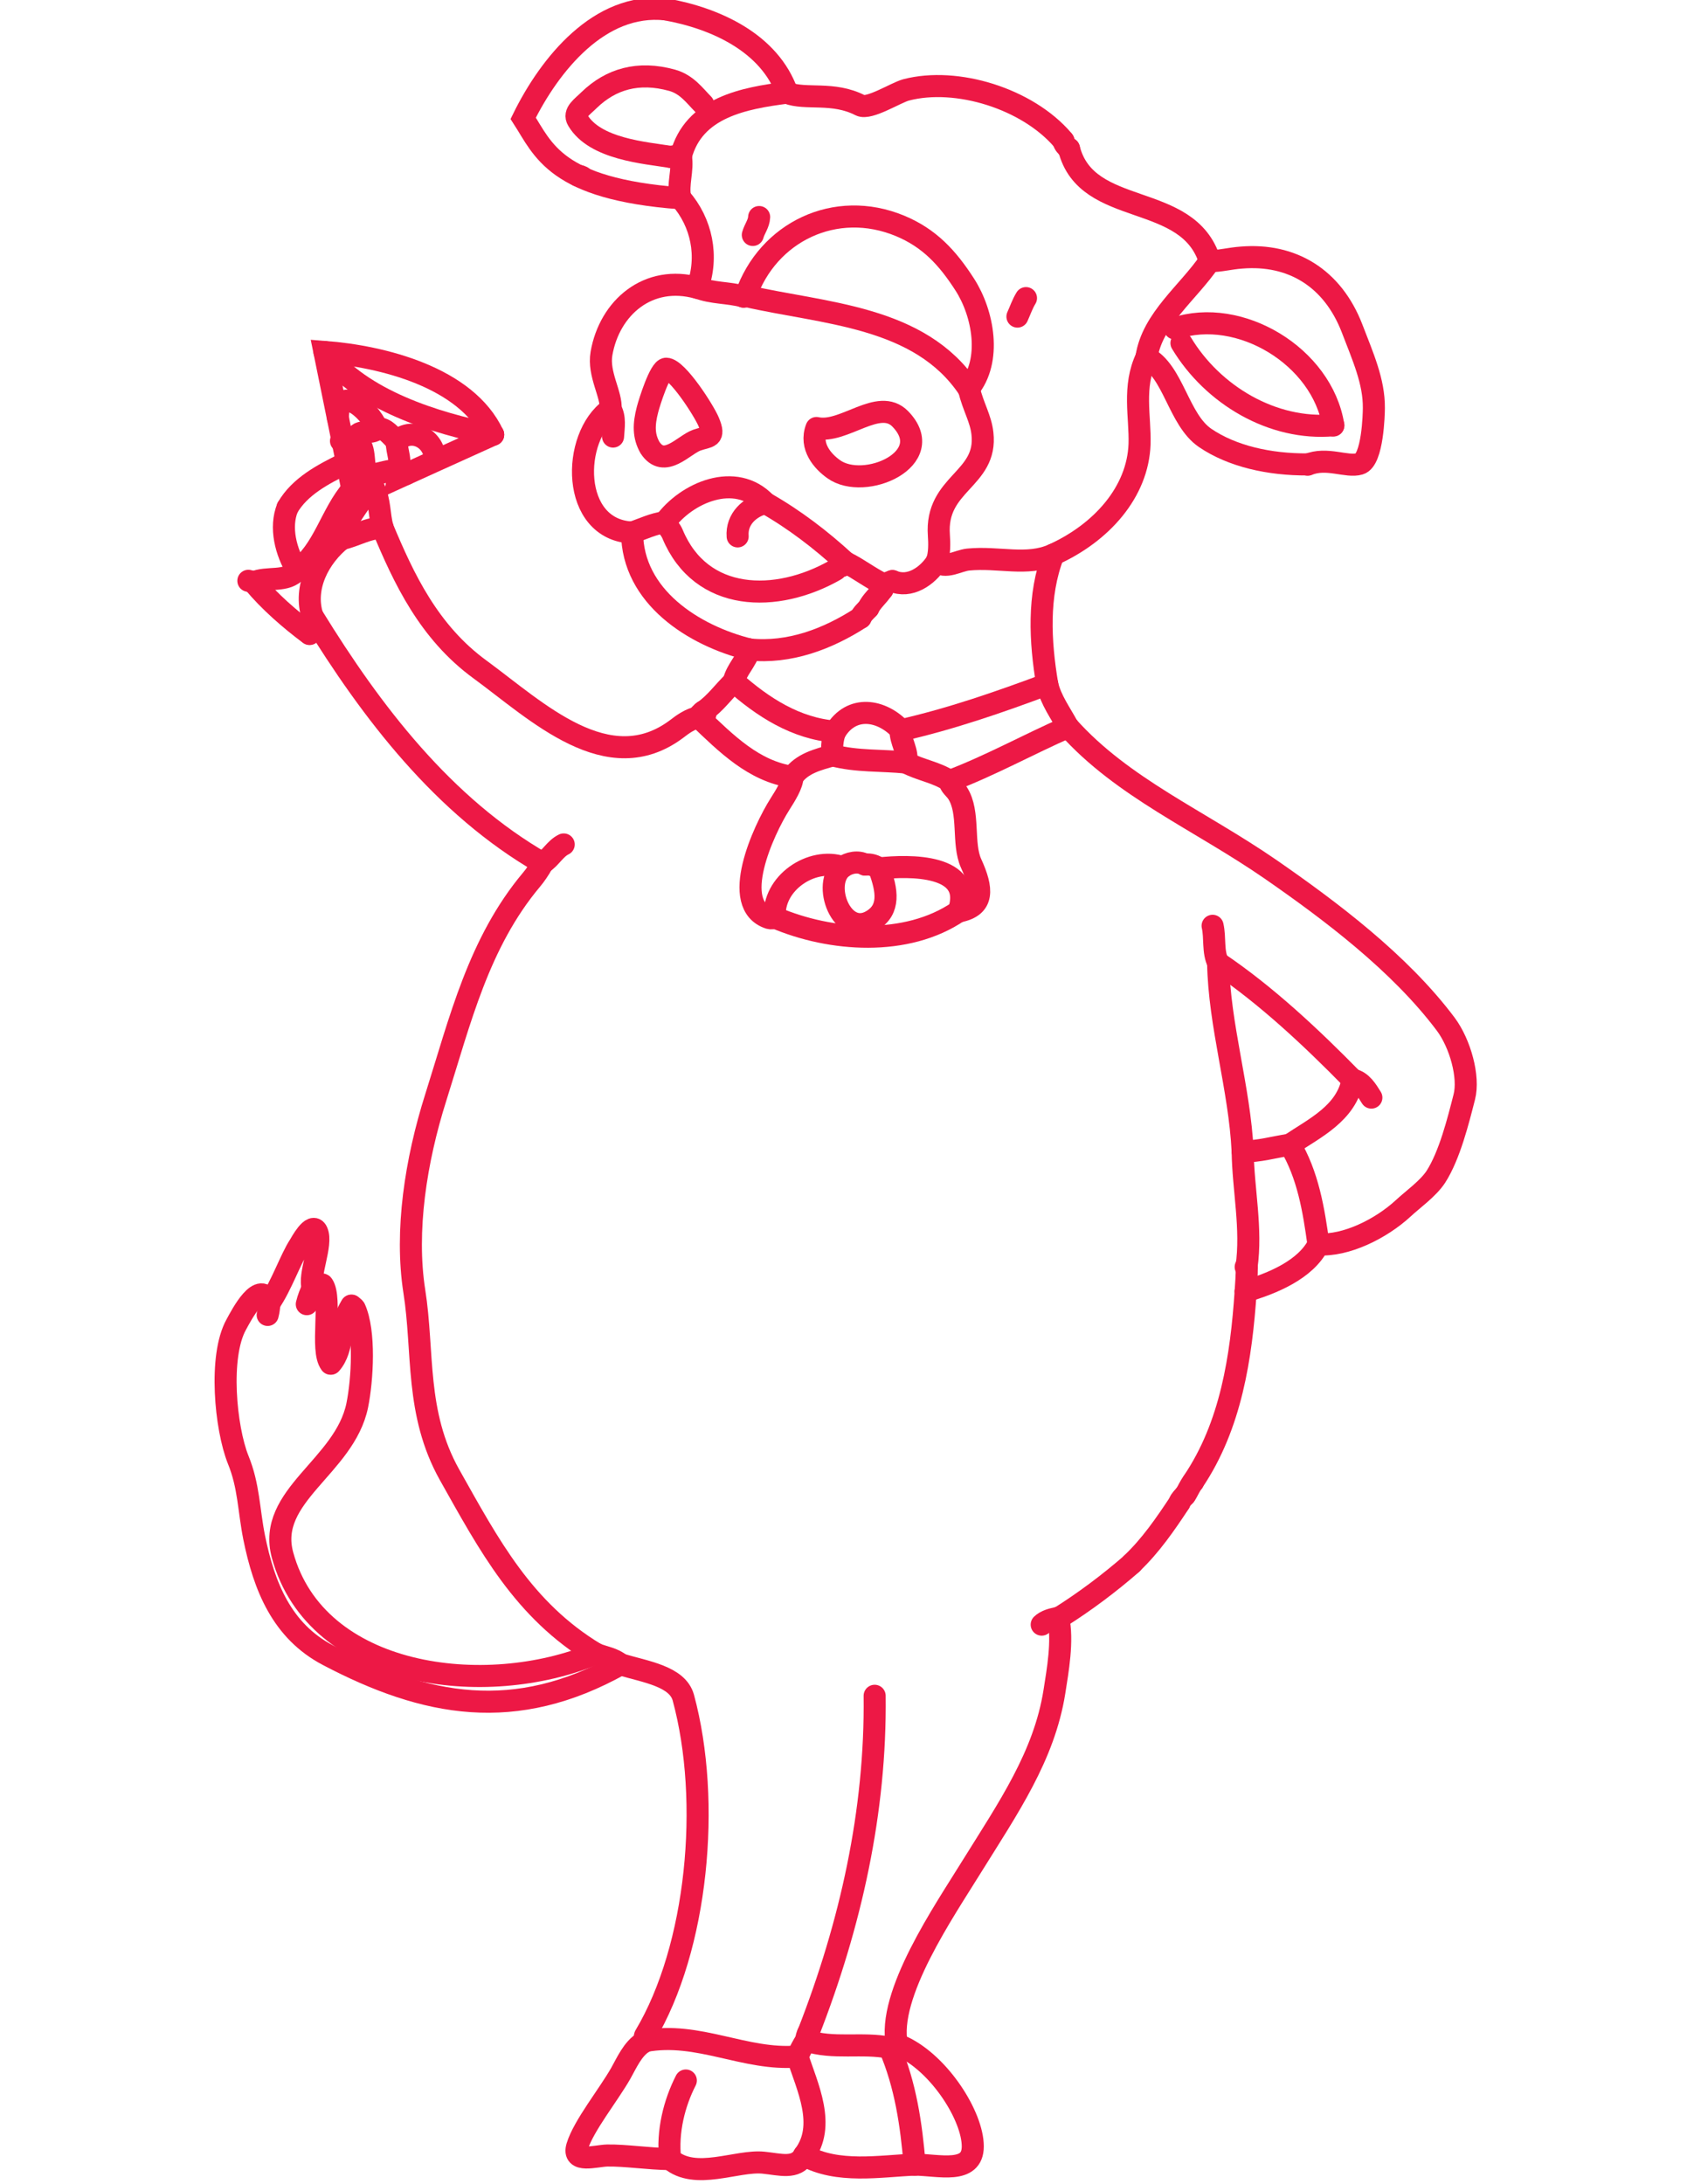 <?xml version="1.0" encoding="utf-8"?>
<!-- Generator: Adobe Illustrator 18.0.0, SVG Export Plug-In . SVG Version: 6.00 Build 0)  -->
<!DOCTYPE svg PUBLIC "-//W3C//DTD SVG 1.1 Tiny//EN" "http://www.w3.org/Graphics/SVG/1.1/DTD/svg11-tiny.dtd">
<svg version="1.1" baseProfile="tiny" id="Layer_1" xmlns="http://www.w3.org/2000/svg" xmlns:xlink="http://www.w3.org/1999/xlink"
	 x="0px" y="0px" viewBox="0 0 612 792" xml:space="preserve">
<g>
	<path fill="none" stroke="#ED1845" stroke-width="8" stroke-linecap="round" d="M273.1,85.2c0.6-2.2,2.2-4.1,2.3-6.5"/>
	<path fill="none" stroke="#ED1845" stroke-width="8" stroke-linecap="round" d="M483.7,154.2"/>
	<path fill="none" stroke="#ED1845" stroke-width="8" stroke-linecap="round" d="M483.7,154.2c-22,2-43.8-11-55.1-29.8"/>
	<path fill="none" stroke="#ED1845" stroke-width="8" stroke-linecap="round" d="M426.2,119.1c23.4-7.9,53.5,10.1,57.5,35.2"/>
	<path fill="none" stroke="#ED1845" stroke-width="8" stroke-linecap="round" d="M235.8,162.3c5.2,7.9,12.2-1,17-2.7
		c4.2-1.5,6.8-0.6,4.3-6.6c-1.7-4.1-11.4-19.2-15.4-19.3c-2.3,0-6.1,12.1-6.8,14.8C233.5,153.9,233.4,158.1,235.8,162.3"/>
	<path fill="none" stroke="#ED1845" stroke-width="8" stroke-linecap="round" d="M296.2,155.2c-2.6,6.8,2.4,12.2,6.2,14.9
		c11.2,8.1,38.2-3.8,24.2-18.2C318.8,143.9,306.1,157.4,296.2,155.2"/>
	<path fill="none" stroke="#ED1845" stroke-width="8" stroke-linecap="round" d="M241.5,3.4"/>
	<path fill="none" stroke="#ED1845" stroke-width="8" stroke-linecap="round" d="M285.6,33.7c6.8,2.6,16.6-0.6,26.5,4.5
		c3.2,1.6,12.9-4.6,16.6-5.6c18.4-4.8,44,3.2,56.8,18.1c0.1,0.1,0.2,0.2,0.3,0.4"/>
	<path fill="none" stroke="#ED1845" stroke-width="8" stroke-linecap="round" d="M385.8,51"/>
	<path fill="none" stroke="#ED1845" stroke-width="8" stroke-linecap="round" d="M387.8,53.9"/>
	<path fill="none" stroke="#ED1845" stroke-width="8" stroke-linecap="round" d="M379.9,248.1c1.3,5.8,4.9,10.5,7.6,15.6"/>
	<path fill="none" stroke="#ED1845" stroke-width="8" stroke-linecap="round" d="M387.5,263.6c19.8,22.1,47.6,33.8,73.4,51.6
		c21.5,14.9,46.8,33.8,63.6,56.2c5.2,7,8.6,19.1,6.7,26.4c-2.2,8.6-5.3,21.1-10.3,28.9c-2.8,4.3-8.6,8.4-11.8,11.4
		c-8.1,7.5-20.9,13.8-30.9,13.1"/>
	<path fill="none" stroke="#ED1845" stroke-width="8" stroke-linecap="round" d="M432.8,537.3"/>
	<path fill="none" stroke="#ED1845" stroke-width="8" stroke-linecap="round" d="M429.9,542.2"/>
	<path fill="none" stroke="#ED1845" stroke-width="8" stroke-linecap="round" d="M427.9,544.8"/>
	<path fill="none" stroke="#ED1845" stroke-width="8" stroke-linecap="round" d="M225.1,603.5c-38.2,21.4-70.7,15.3-106.1-3.3
		c-16.8-8.8-23.2-25-26.8-42.7c-2-10-1.9-18.7-5.8-28.2c-4.6-11.5-7.1-37.5-0.7-49c1.9-3.5,8.8-16.8,12-8"/>
	<path fill="none" stroke="#ED1845" stroke-width="8" stroke-linecap="round" d="M97.8,472.4c4.2-6,7.7-16.1,10.8-20.8
		c0.4-0.6,4.7-8.8,6.4-5c2.1,4.6-3.3,16-1.5,20.4"/>
	<path fill="none" stroke="#ED1845" stroke-width="8" stroke-linecap="round" d="M113.5,466.9c0.4,0.3,3.1-1.8,3.6-1
		c3.4,5-0.9,23.8,2.8,28.5"/>
	<path fill="none" stroke="#ED1845" stroke-width="8" stroke-linecap="round" d="M127.5,473.5"/>
	<path fill="none" stroke="#ED1845" stroke-width="8" stroke-linecap="round" d="M216,599.6c-26.2-15.8-38.6-39.4-52.9-64.8
		c-12.6-22.5-9.3-44.6-12.8-66.6c-3.4-21.8,0.5-47.3,7.8-70.3c8.8-27.8,15.5-56,34.7-78.9c1.3-1.5,3-4,4-5.9"/>
	<path fill="none" stroke="#ED1845" stroke-width="8" stroke-linecap="round" d="M196.8,313c-36-20.7-62-54.8-83.3-89.4"/>
	<path fill="none" stroke="#ED1845" stroke-width="8" stroke-linecap="round" d="M113.4,223.6c-1.7,1.8-0.1,4.2-1.1,6.2"/>
	<path fill="none" stroke="#ED1845" stroke-width="8" stroke-linecap="round" d="M112.3,229.9"/>
	<path fill="none" stroke="#ED1845" stroke-width="8" stroke-linecap="round" d="M112.3,229.9c-7.2-5.4-14.6-11.8-20.4-18.8"/>
	<path fill="none" stroke="#ED1845" stroke-width="8" stroke-linecap="round" d="M91.9,211.2c-0.6-0.2-1.2-0.5-1.8-0.6"/>
	<path fill="none" stroke="#ED1845" stroke-width="8" stroke-linecap="round" d="M90.1,210.5"/>
	<path fill="none" stroke="#ED1845" stroke-width="8" stroke-linecap="round" d="M90.1,210.5"/>
	<path fill="none" stroke="#ED1845" stroke-width="8" stroke-linecap="round" d="M91.9,211.2c5-2.3,12.1,0.2,15.8-4.4"/>
	<path fill="none" stroke="#ED1845" stroke-width="8" stroke-linecap="round" d="M107.7,206.7c-4-6.6-6.3-15.4-3.4-22.6"/>
	<path fill="none" stroke="#ED1845" stroke-width="8" stroke-linecap="round" d="M104.3,184.1c4.4-7.7,13-12.2,20.8-16"/>
	<path fill="none" stroke="#ED1845" stroke-width="8" stroke-linecap="round" d="M123.7,159.9"/>
	<path fill="none" stroke="#ED1845" stroke-width="8" stroke-linecap="round" d="M125,168.1"/>
	<path fill="none" stroke="#ED1845" stroke-width="8" stroke-linecap="round" d="M122.5,153.8"/>
	<path fill="none" stroke="#ED1845" stroke-width="8" stroke-linecap="round" d="M123.7,159.9"/>
	<path fill="none" stroke="#ED1845" stroke-width="8" stroke-linecap="round" d="M116.2,128.2"/>
	<path fill="none" stroke="#ED1845" stroke-width="8" stroke-linecap="round" d="M122.5,153.8"/>
	<path fill="none" stroke="#ED1845" stroke-width="8" stroke-linecap="round" d="M138.8,191.4c7.6,18.2,16.7,37.8,35.4,51.4
		c20.6,15.1,46.4,40.2,71.3,21.5c2.2-1.7,4.8-3.6,8.1-4.3"/>
	<path fill="none" stroke="#ED1845" stroke-width="8" stroke-linecap="round" d="M253.5,260.1c0.2-0.9,0.9-1.6,1.7-2.1"/>
	<path fill="none" stroke="#ED1845" stroke-width="8" stroke-linecap="round" d="M255.2,258c4.3-2.9,7.3-7.3,11.1-10.9"/>
	<path fill="none" stroke="#ED1845" stroke-width="8" stroke-linecap="round" d="M266.2,247.1c1-4.3,4.6-7.4,5.7-11.6"/>
	<path fill="none" stroke="#ED1845" stroke-width="8" stroke-linecap="round" d="M271.9,235.5c-20.3-5-42.5-19.2-42.6-42.4"/>
	<path fill="none" stroke="#ED1845" stroke-width="8" stroke-linecap="round" d="M229.3,193.1c-22.4-1-22.1-34.7-7.8-44.8"/>
	<path fill="none" stroke="#ED1845" stroke-width="8" stroke-linecap="round" d="M221.5,148.4c0.5-5.3-4.6-12.7-3.3-20.2
		c2.9-16.7,17-28.8,34.9-23.8"/>
	<path fill="none" stroke="#ED1845" stroke-width="8" stroke-linecap="round" d="M253,104.3c4.1-11.3,1.6-23.6-6.2-32.5"/>
	<path fill="none" stroke="#ED1845" stroke-width="8" stroke-linecap="round" d="M246.8,71.9"/>
	<path fill="none" stroke="#ED1845" stroke-width="8" stroke-linecap="round" d="M211.5,64.4"/>
	<path fill="none" stroke="#ED1845" stroke-width="8" stroke-linecap="round" d="M211.5,64.4"/>
	<path fill="none" stroke="#ED1845" stroke-width="8" stroke-linecap="round" d="M211.5,64.4c-0.5-0.5-1.2-0.6-1.8-0.7"/>
	<path fill="none" stroke="#ED1845" stroke-width="8" stroke-linecap="round" d="M209.6,63.7"/>
	<path fill="none" stroke="#ED1845" stroke-width="8" stroke-linecap="round" d="M209.6,63.7"/>
	<path fill="none" stroke="#ED1845" stroke-width="8" stroke-linecap="round" d="M193,48.9"/>
	<path fill="none" stroke="#ED1845" stroke-width="8" stroke-linecap="round" d="M192.7,49"/>
	<path fill="none" stroke="#ED1845" stroke-width="8" stroke-linecap="round" d="M189.8,42.9"/>
	<path fill="none" stroke="#ED1845" stroke-width="8" stroke-linecap="round" d="M189.8,42.9"/>
	<path fill="none" stroke="#ED1845" stroke-width="8" stroke-linecap="round" d="M247,56.6c-1.2-0.3-2.5,0.1-3.7,0.3"/>
	<path fill="none" stroke="#ED1845" stroke-width="8" stroke-linecap="round" d="M243.3,56.9"/>
	<path fill="none" stroke="#ED1845" stroke-width="8" stroke-linecap="round" d="M243.3,56.9c-9.3-1.5-27.5-2.8-33.7-13.3
		c-1.7-2.8,1.6-4.8,4.2-7.4c7.8-7.5,17.7-10.5,30-7.1c5.4,1.5,8.2,5.6,11.3,8.7"/>
	<path fill="none" stroke="#ED1845" stroke-width="8" stroke-linecap="round" d="M247,56.6c4.6-17.7,22.9-21,38.5-23"/>
	<path fill="none" stroke="#ED1845" stroke-width="8" stroke-linecap="round" d="M285.6,33.7c-6.4-18.2-26.1-27.1-44.1-30.3"/>
	<path fill="none" stroke="#ED1845" stroke-width="8" stroke-linecap="round" d="M241.5,3.4c-24-2.6-42.1,20-51.7,39.5
		c7.3,11.3,11.6,25.6,57,29c-1.1-5.1,1.1-10.2,0.2-15.2"/>
	<path fill="none" stroke="#ED1845" stroke-width="8" stroke-linecap="round" d="M253,104.3c5.4,2.1,11.2,1.7,16.7,3.2"/>
	<path fill="none" stroke="#ED1845" stroke-width="8" stroke-linecap="round" d="M269.8,107.6c0.2-0.1,0.5-0.2,0.7-0.3"/>
	<path fill="none" stroke="#ED1845" stroke-width="8" stroke-linecap="round" d="M270.5,107.3c8-23.2,32.6-35.1,56-25.4
		c10.6,4.4,17.2,11.5,23.5,21.3c6.7,10.4,9.9,27.5,1.4,37.8"/>
	<path fill="none" stroke="#ED1845" stroke-width="8" stroke-linecap="round" d="M382.1,201.1c17.5-7.9,30.7-22.7,31.3-40.1
		c0.3-9.9-2.6-20.7,2.5-31.4"/>
	<path fill="none" stroke="#ED1845" stroke-width="8" stroke-linecap="round" d="M415.9,129.6c2.1-14,15.3-23.6,23-35"/>
	<path fill="none" stroke="#ED1845" stroke-width="8" stroke-linecap="round" d="M438.9,94.7c-7.8-25.6-44.7-15.4-51.1-40.8"/>
	<path fill="none" stroke="#ED1845" stroke-width="8" stroke-linecap="round" d="M387.8,53.9c-0.9-0.7-1.8-1.7-2-2.8"/>
	<path fill="none" stroke="#ED1845" stroke-width="8" stroke-linecap="round" d="M270.5,107.3c28.2,6.5,63.2,7.1,80.9,33.7"/>
	<path fill="none" stroke="#ED1845" stroke-width="8" stroke-linecap="round" d="M474.4,168.5c6.9-2.9,14.2,1.1,18.8-0.3
		c4.8-1.4,5.2-18.2,5.2-20.2c0.1-9.7-4-18.7-7.9-28.9c-7.1-18.4-21.9-27.2-40.1-25.7c-4.3,0.3-7.6,1.3-11.6,1.3"/>
	<path fill="none" stroke="#ED1845" stroke-width="8" stroke-linecap="round" d="M415.9,129.6c9.8,5,11.6,22.6,21.3,29.2
		c9.7,6.6,23.2,9.7,37.2,9.6"/>
	<path fill="none" stroke="#ED1845" stroke-width="8" stroke-linecap="round" d="M221.5,148.4c1.8,2.9,1.1,6.7,0.9,9.9"/>
	<path fill="none" stroke="#ED1845" stroke-width="8" stroke-linecap="round" d="M229.3,193.1c3.9-1.3,7.7-3.2,11.8-3.7"/>
	<path fill="none" stroke="#ED1845" stroke-width="8" stroke-linecap="round" d="M241.1,189.5c7.9-10.9,25.7-18.6,36.6-7.1"/>
	<path fill="none" stroke="#ED1845" stroke-width="8" stroke-linecap="round" d="M277.7,182.4c10.4,5.9,20.2,13.4,29,21.5"/>
	<path fill="none" stroke="#ED1845" stroke-width="8" stroke-linecap="round" d="M320.8,212c0.9-0.6,1.9-0.9,2.9-1.3"/>
	<path fill="none" stroke="#ED1845" stroke-width="8" stroke-linecap="round" d="M323.7,210.7"/>
	<path fill="none" stroke="#ED1845" stroke-width="8" stroke-linecap="round" d="M339.8,203.7c1.1-2.8,1-6.8,0.8-9.6
		c-1.4-19,17.7-20.1,15.8-36.9c-0.6-5.5-3.3-9.5-4.9-16.1"/>
	<path fill="none" stroke="#ED1845" stroke-width="8" stroke-linecap="round" d="M269.8,107.6"/>
	<path fill="none" stroke="#ED1845" stroke-width="8" stroke-linecap="round" d="M122.6,151.6c-0.2-12.6,11-3.8,14.3,3.8"/>
	<path fill="none" stroke="#ED1845" stroke-width="8" stroke-linecap="round" d="M178.9,157.6c-20.9-4.1-47.9-12.5-61.2-30"/>
	<path fill="none" stroke="#ED1845" stroke-width="8" stroke-linecap="round" d="M178.9,157.6c-9.7-20.8-40.2-28.4-61.2-30l10,49.2"
		/>
	<path fill="none" stroke="#ED1845" stroke-width="8" stroke-linecap="round" d="M123.7,159.9c1.8,0,3.7,0.1,5.6-0.2"/>
	<path fill="none" stroke="#ED1845" stroke-width="8" stroke-linecap="round" d="M129.3,159.8c-0.4-5,5.4-1.7,7.6-4.4"/>
	<path fill="none" stroke="#ED1845" stroke-width="8" stroke-linecap="round" d="M143.9,170.6c2.2-3.1,0-6.3,0-10.7"/>
	<path fill="none" stroke="#ED1845" stroke-width="8" stroke-linecap="round" d="M143.9,159.9c-2.2-1.9-3.8-4.7-7-4.6"/>
	<path fill="none" stroke="#ED1845" stroke-width="8" stroke-linecap="round" d="M157.7,167.5"/>
	<path fill="none" stroke="#ED1845" stroke-width="8" stroke-linecap="round" d="M146.1,170.9"/>
	<path fill="none" stroke="#ED1845" stroke-width="8" d="M157.7,167.5c0.8-7.6-7.7-13.2-13.8-7.6"/>
	<path fill="none" stroke="#ED1845" stroke-width="8" stroke-linecap="round" d="M133.8,177.4c0.6,0,1.2-0.1,1.9-0.2"/>
	<path fill="none" stroke="#ED1845" stroke-width="8" stroke-linecap="round" d="M146.1,170.9"/>
	<path fill="none" stroke="#ED1845" stroke-width="8" stroke-linecap="round" d="M135.6,177.3"/>
	<path fill="none" stroke="#ED1845" stroke-width="8" stroke-linecap="round" d="M135.6,177.3c-0.1-0.1,43.3-19.7,43.3-19.7"/>
	<path fill="none" stroke="#ED1845" stroke-width="8" stroke-linecap="round" d="M147.3,171.9c-3.9-3.6-11.1,1.4-13.6-0.3
		c-2.8-1.8-0.3-9.2-4.4-11.9"/>
	<path fill="none" stroke="#ED1845" stroke-width="8" stroke-linecap="round" d="M104.3,184.1"/>
	<path fill="none" stroke="#ED1845" stroke-width="8" stroke-linecap="round" d="M107.7,206.7c9.7-6.8,12.3-20.4,20.1-29.3"/>
	<path fill="none" stroke="#ED1845" stroke-width="8" stroke-linecap="round" d="M125,168.1"/>
	<path fill="none" stroke="#ED1845" stroke-width="8" stroke-linecap="round" d="M127.7,177.4"/>
	<path fill="none" stroke="#ED1845" stroke-width="8" stroke-linecap="round" d="M241.1,189.5c1,1.2,2.3,2.7,2.9,4.2
		c10.3,24.7,37.6,25.2,59,13c0.6-0.3,0.9-1.2,2.4-1.5"/>
	<path fill="none" stroke="#ED1845" stroke-width="8" stroke-linecap="round" d="M305.4,205.2c0.4-0.4,0.9-0.9,1.3-1.3"/>
	<path fill="none" stroke="#ED1845" stroke-width="8" stroke-linecap="round" d="M277.7,182.4c-5.7,1.3-10.6,5.8-10.1,12.1"/>
	<path fill="none" stroke="#ED1845" stroke-width="8" stroke-linecap="round" d="M113.4,223.6c-3.5-10.6,2.4-21.7,10.6-28.2"/>
	<path fill="none" stroke="#ED1845" stroke-width="8" stroke-linecap="round" d="M124.1,195.4c1-7,6.2-12.2,9.7-18"/>
	<path fill="none" stroke="#ED1845" stroke-width="8" stroke-linecap="round" d="M133.8,177.4"/>
	<path fill="none" stroke="#ED1845" stroke-width="8" stroke-linecap="round" d="M124.1,195.4c4.9-1.1,9.4-4,14.7-4"/>
	<path fill="none" stroke="#ED1845" stroke-width="8" stroke-linecap="round" d="M138.8,191.4c-1.3-4.7-0.9-9.8-3.1-14.2"/>
	<path fill="none" stroke="#ED1845" stroke-width="8" stroke-linecap="round" d="M271.9,235.5c14.4,1.5,28.4-3.8,40.3-11.5"/>
	<path fill="none" stroke="#ED1845" stroke-width="8" stroke-linecap="round" d="M312.2,224c0.6-1.4,1.8-2.4,2.8-3.5"/>
	<path fill="none" stroke="#ED1845" stroke-width="8" stroke-linecap="round" d="M315,220.5c1.2-2.6,3.6-4.4,5.1-6.8"/>
	<path fill="none" stroke="#ED1845" stroke-width="8" stroke-linecap="round" d="M320.2,213.7c0.3-0.6,0.4-1.1,0.6-1.7"/>
	<path fill="none" stroke="#ED1845" stroke-width="8" stroke-linecap="round" d="M320.8,212c-5-2.3-9.3-5.8-14.1-8.1"/>
	<path fill="none" stroke="#ED1845" stroke-width="8" stroke-linecap="round" d="M305.4,205.2"/>
	<path fill="none" stroke="#ED1845" stroke-width="8" stroke-linecap="round" d="M196.8,313c2.9-1.8,4.6-5.3,7.7-6.8"/>
	<path fill="none" stroke="#ED1845" stroke-width="8" stroke-linecap="round" d="M225.1,603.5c9,2.7,20.7,4.3,22.8,12.1
		c10.2,37.6,5.2,90.6-13.9,122.6c-0.2,0.3,0,1.1,0,1.8"/>
	<path fill="none" stroke="#ED1845" stroke-width="8" stroke-linecap="round" d="M234,740.1c19.3-3.6,36.4,7.2,55.3,5.6"/>
	<path fill="none" stroke="#ED1845" stroke-width="8" stroke-linecap="round" d="M289.3,745.7c0.9-2,1.9-4,3.1-5.8"/>
	<path fill="none" stroke="#ED1845" stroke-width="8" stroke-linecap="round" d="M292.4,739.9c0.2-1,0.3-2,0.9-2.9"/>
	<path fill="none" stroke="#ED1845" stroke-width="8" stroke-linecap="round" d="M293.3,737c15.3-39.2,24.5-80.2,24-122.1"/>
	<path fill="none" stroke="#ED1845" stroke-width="8" stroke-linecap="round" d="M293.3,737"/>
	<path fill="none" stroke="#ED1845" stroke-width="8" stroke-linecap="round" d="M292.4,739.9c9.9,3.3,20.3,0.6,30.3,2.6"/>
	<path fill="none" stroke="#ED1845" stroke-width="8" stroke-linecap="round" d="M322.7,742.5c0.8-0.5,1.8-0.5,2.7-0.9"/>
	<path fill="none" stroke="#ED1845" stroke-width="8" stroke-linecap="round" d="M325.4,741.6c-3.9-18.2,17.4-49,27.2-64.9
		c13.2-21.2,26.2-40,29.9-63.2c1.2-7.7,3.2-18.5,1.4-26.9"/>
	<path fill="none" stroke="#ED1845" stroke-width="8" stroke-linecap="round" d="M384.1,586.7c-2.1,0.2-4.8,1-6.2,2.4"/>
	<path fill="none" stroke="#ED1845" stroke-width="8" stroke-linecap="round" d="M384.1,586.7c9.4-5.9,18.2-12.5,26.6-19.8"/>
	<path fill="none" stroke="#ED1845" stroke-width="8" stroke-linecap="round" d="M410.6,566.9"/>
	<path fill="none" stroke="#ED1845" stroke-width="8" stroke-linecap="round" d="M410.6,566.9c6.8-6.4,12.2-14.3,17.3-22"/>
	<path fill="none" stroke="#ED1845" stroke-width="8" stroke-linecap="round" d="M427.9,544.8c0.4-1.1,1.3-1.8,2-2.7"/>
	<path fill="none" stroke="#ED1845" stroke-width="8" stroke-linecap="round" d="M429.9,542.2c1.1-1.6,1.7-3.4,2.9-4.8"/>
	<path fill="none" stroke="#ED1845" stroke-width="8" stroke-linecap="round" d="M432.8,537.3c13.8-20.4,17.5-45.3,19.1-69.1"/>
	<path fill="none" stroke="#ED1845" stroke-width="8" stroke-linecap="round" d="M451.9,468.2c0.2-2.9,0.4-5.8,0.4-8.7"/>
	<path fill="none" stroke="#ED1845" stroke-width="8" stroke-linecap="round" d="M452.2,459.5c-0.1,0-0.2-0.1-0.3-0.1"/>
	<path fill="none" stroke="#ED1845" stroke-width="8" stroke-linecap="round" d="M452.2,459.5c2-14-1.2-28.2-1.4-42"/>
	<path fill="none" stroke="#ED1845" stroke-width="8" stroke-linecap="round" d="M450.8,417.5c-1.1-22.9-8.5-45.6-8.9-68.4"/>
	<path fill="none" stroke="#ED1845" stroke-width="8" stroke-linecap="round" d="M441.9,349.1c-2-4-1-9-2-13.4"/>
	<path fill="none" stroke="#ED1845" stroke-width="8" stroke-linecap="round" d="M490.7,391.5c3.2,0.6,5.2,3.9,6.8,6.5"/>
	<path fill="none" stroke="#ED1845" stroke-width="8" stroke-linecap="round" d="M266.2,247.1c10.5,9.3,22.5,17.1,36.8,18.2"/>
	<path fill="none" stroke="#ED1845" stroke-width="8" stroke-linecap="round" d="M303,265.3c5.9-9.8,16.8-8.1,23.8-0.6"/>
	<path fill="none" stroke="#ED1845" stroke-width="8" stroke-linecap="round" d="M326.8,264.8c18.1-4.1,35.7-10.2,53.1-16.7"/>
	<path fill="none" stroke="#ED1845" stroke-width="8" stroke-linecap="round" d="M379.9,248.1c-2.6-15.5-3.5-32.2,2.2-46.9"/>
	<path fill="none" stroke="#ED1845" stroke-width="8" stroke-linecap="round" d="M382.1,201.1c-9.5,4.3-19.9,0.7-30.9,1.8
		c-3.7,0.4-8.4,3.6-11.4,0.7"/>
	<path fill="none" stroke="#ED1845" stroke-width="8" stroke-linecap="round" d="M339.8,203.7c-3.3,5.2-9.8,9.7-16,7"/>
	<path fill="none" stroke="#ED1845" stroke-width="8" stroke-linecap="round" d="M320.2,213.7"/>
	<path fill="none" stroke="#ED1845" stroke-width="8" stroke-linecap="round" d="M315,220.5"/>
	<path fill="none" stroke="#ED1845" stroke-width="8" stroke-linecap="round" d="M255.2,258c0.2,0.4,0.5,0.6,0.7,0.9"/>
	<path fill="none" stroke="#ED1845" stroke-width="8" stroke-linecap="round" d="M253.5,260.1c9.9,9.4,19.9,19.6,34,21.6"/>
	<path fill="none" stroke="#ED1845" stroke-width="8" stroke-linecap="round" d="M287.5,281.7c3.4-4.9,9.3-6.3,14.6-7.8"/>
	<path fill="none" stroke="#ED1845" stroke-width="8" stroke-linecap="round" d="M302.1,273.9c-0.5-2.9-0.1-5.8,0.8-8.6"/>
	<path fill="none" stroke="#ED1845" stroke-width="8" stroke-linecap="round" d="M328.7,276.5c5,2.7,11,3.5,15.8,6.7"/>
	<path fill="none" stroke="#ED1845" stroke-width="8" stroke-linecap="round" d="M344.5,283.2c14.8-5.6,28.4-13.2,43-19.6"/>
	<path fill="none" stroke="#ED1845" stroke-width="8" stroke-linecap="round" d="M302.1,273.9c8.6,2.3,17.8,1.7,26.6,2.6"/>
	<path fill="none" stroke="#ED1845" stroke-width="8" stroke-linecap="round" d="M328.7,276.5c0.9-4-2.1-7.6-2-11.7"/>
	<path fill="none" stroke="#ED1845" stroke-width="8" stroke-linecap="round" d="M287.5,281.7c0,2.7-2.6,6.8-4.5,9.8
		c-6.1,9.6-18.5,36.7-3.9,41.4c0.8,0.2,1.2,0.1,2-0.2"/>
	<path fill="none" stroke="#ED1845" stroke-width="8" stroke-linecap="round" d="M281.1,332.7c-1-12.4,13.3-22.1,24.5-18.3"/>
	<path fill="none" stroke="#ED1845" stroke-width="8" stroke-linecap="round" d="M305.7,314.4c2.3-1.6,5.6-2.3,8.1-0.9"/>
	<path fill="none" stroke="#ED1845" stroke-width="8" stroke-linecap="round" d="M347.8,330.5c9.3-1.8,8.7-8.2,4.5-17.4
		c-3.3-7.2-0.4-18.5-4.9-25.5c-1.1-1.7-2.8-2.7-2.9-4.4"/>
	<path fill="none" stroke="#ED1845" stroke-width="8" stroke-linecap="round" d="M305.7,314.4c-7.9,5.8-0.3,26.2,10.8,19.3
		c6.3-3.9,5.5-10.6,2.4-18.8"/>
	<path fill="none" stroke="#ED1845" stroke-width="8" stroke-linecap="round" d="M318.9,314.9c-1.5-1.1-3.2-1.6-5-1.4"/>
	<path fill="none" stroke="#ED1845" stroke-width="8" stroke-linecap="round" d="M313.8,313.5"/>
	<path fill="none" stroke="#ED1845" stroke-width="8" stroke-linecap="round" d="M281.1,332.7c20.3,8.7,47.8,10.6,66.6-2.2"/>
	<path fill="none" stroke="#ED1845" stroke-width="8" stroke-linecap="round" d="M347.8,330.5c5.8-17.3-18-16.8-28.9-15.6"/>
	<path fill="none" stroke="#ED1845" stroke-width="8" stroke-linecap="round" d="M467.9,415.1c8.9-6,20.6-11.4,22.8-23.6"/>
	<path fill="none" stroke="#ED1845" stroke-width="8" stroke-linecap="round" d="M490.7,391.5c-14.9-15.2-31.3-30.6-48.8-42.4"/>
	<path fill="none" stroke="#ED1845" stroke-width="8" stroke-linecap="round" d="M451.9,468.2c9.6-2.8,21.8-7.8,26.4-17"/>
	<path fill="none" stroke="#ED1845" stroke-width="8" stroke-linecap="round" d="M478.3,451.2c-1.7-12.4-3.8-25.3-10.4-36.2"/>
	<path fill="none" stroke="#ED1845" stroke-width="8" stroke-linecap="round" d="M467.9,415.1c-5.7,0.8-11.2,2.5-17,2.4"/>
	<path fill="none" stroke="#ED1845" stroke-width="8" stroke-linecap="round" d="M127.5,473.5c-4.4,6.1-2.6,15.5-7.5,21"/>
	<path fill="none" stroke="#ED1845" stroke-width="8" stroke-linecap="round" d="M120,494.5"/>
	<path fill="none" stroke="#ED1845" stroke-width="8" stroke-linecap="round" d="M113.5,466.9c-0.9,1.9-1.7,3.9-2.2,6"/>
	<path fill="none" stroke="#ED1845" stroke-width="8" stroke-linecap="round" d="M97.8,472.4c-0.2,1.5-0.3,3-0.7,4.4"/>
	<path fill="none" stroke="#ED1845" stroke-width="8" stroke-linecap="round" d="M225.1,603.5c-2.5-2.2-6.1-2.6-9.2-3.9"/>
	<path fill="none" stroke="#ED1845" stroke-width="8" stroke-linecap="round" d="M216,599.6c-39.9,16.7-101.3,9-113.5-35.7
		c-5.9-21.6,22.5-32,27.1-54.3c1.9-9.4,2.9-26.7-0.9-35.1c-0.2-0.4-0.8-0.7-1.2-1.1"/>
	<path fill="none" stroke="#ED1845" stroke-width="8" stroke-linecap="round" d="M234,740.1c-0.2,0.1-0.3,0.2-0.5,0.4"/>
	<path fill="none" stroke="#ED1845" stroke-width="8" stroke-linecap="round" d="M233.5,740.5"/>
	<path fill="none" stroke="#ED1845" stroke-width="8" stroke-linecap="round" d="M233.5,740.5c-4,2.4-6.2,7.6-8.3,11.3
		c-4.5,7.9-13.5,19-15.8,26.5c-1.9,6.2,6.7,3.4,10.9,3.3c6.8-0.1,14.7,1.2,22.7,1.3"/>
	<path fill="none" stroke="#ED1845" stroke-width="8" stroke-linecap="round" d="M243.1,782.9c-1.1-10,1.5-20.3,5.7-28.5"/>
	<path fill="none" stroke="#ED1845" stroke-width="8" stroke-linecap="round" d="M243.1,782.9c9.1,7.9,24.2,0.3,33.9,1.3
		c6,0.6,11.7,2.5,14.7-2.6"/>
	<path fill="none" stroke="#ED1845" stroke-width="8" stroke-linecap="round" d="M289.3,745.7c3.6,11.1,10.5,25,2.4,35.8"/>
	<path fill="none" stroke="#ED1845" stroke-width="8" stroke-linecap="round" d="M291.7,781.5c12.1,6.8,27.6,3.9,40.2,3.4"/>
	<path fill="none" stroke="#ED1845" stroke-width="8" stroke-linecap="round" d="M331.8,784.9c-1.2-14.5-3.3-28.9-9.1-42.4"/>
	<path fill="none" stroke="#ED1845" stroke-width="8" stroke-linecap="round" d="M331.8,784.9c8.8,0.1,21.1,3.6,21.1-6.6
		c0-10.9-11.9-29.7-25.4-36.1c-0.5-0.3-1.7-0.3-2-0.6"/>
	<path fill="none" stroke="#ED1845" stroke-width="8" stroke-linecap="round" d="M369.1,114.8c1-2.2,1.8-4.6,3.1-6.7"/>
</g>
</svg>
